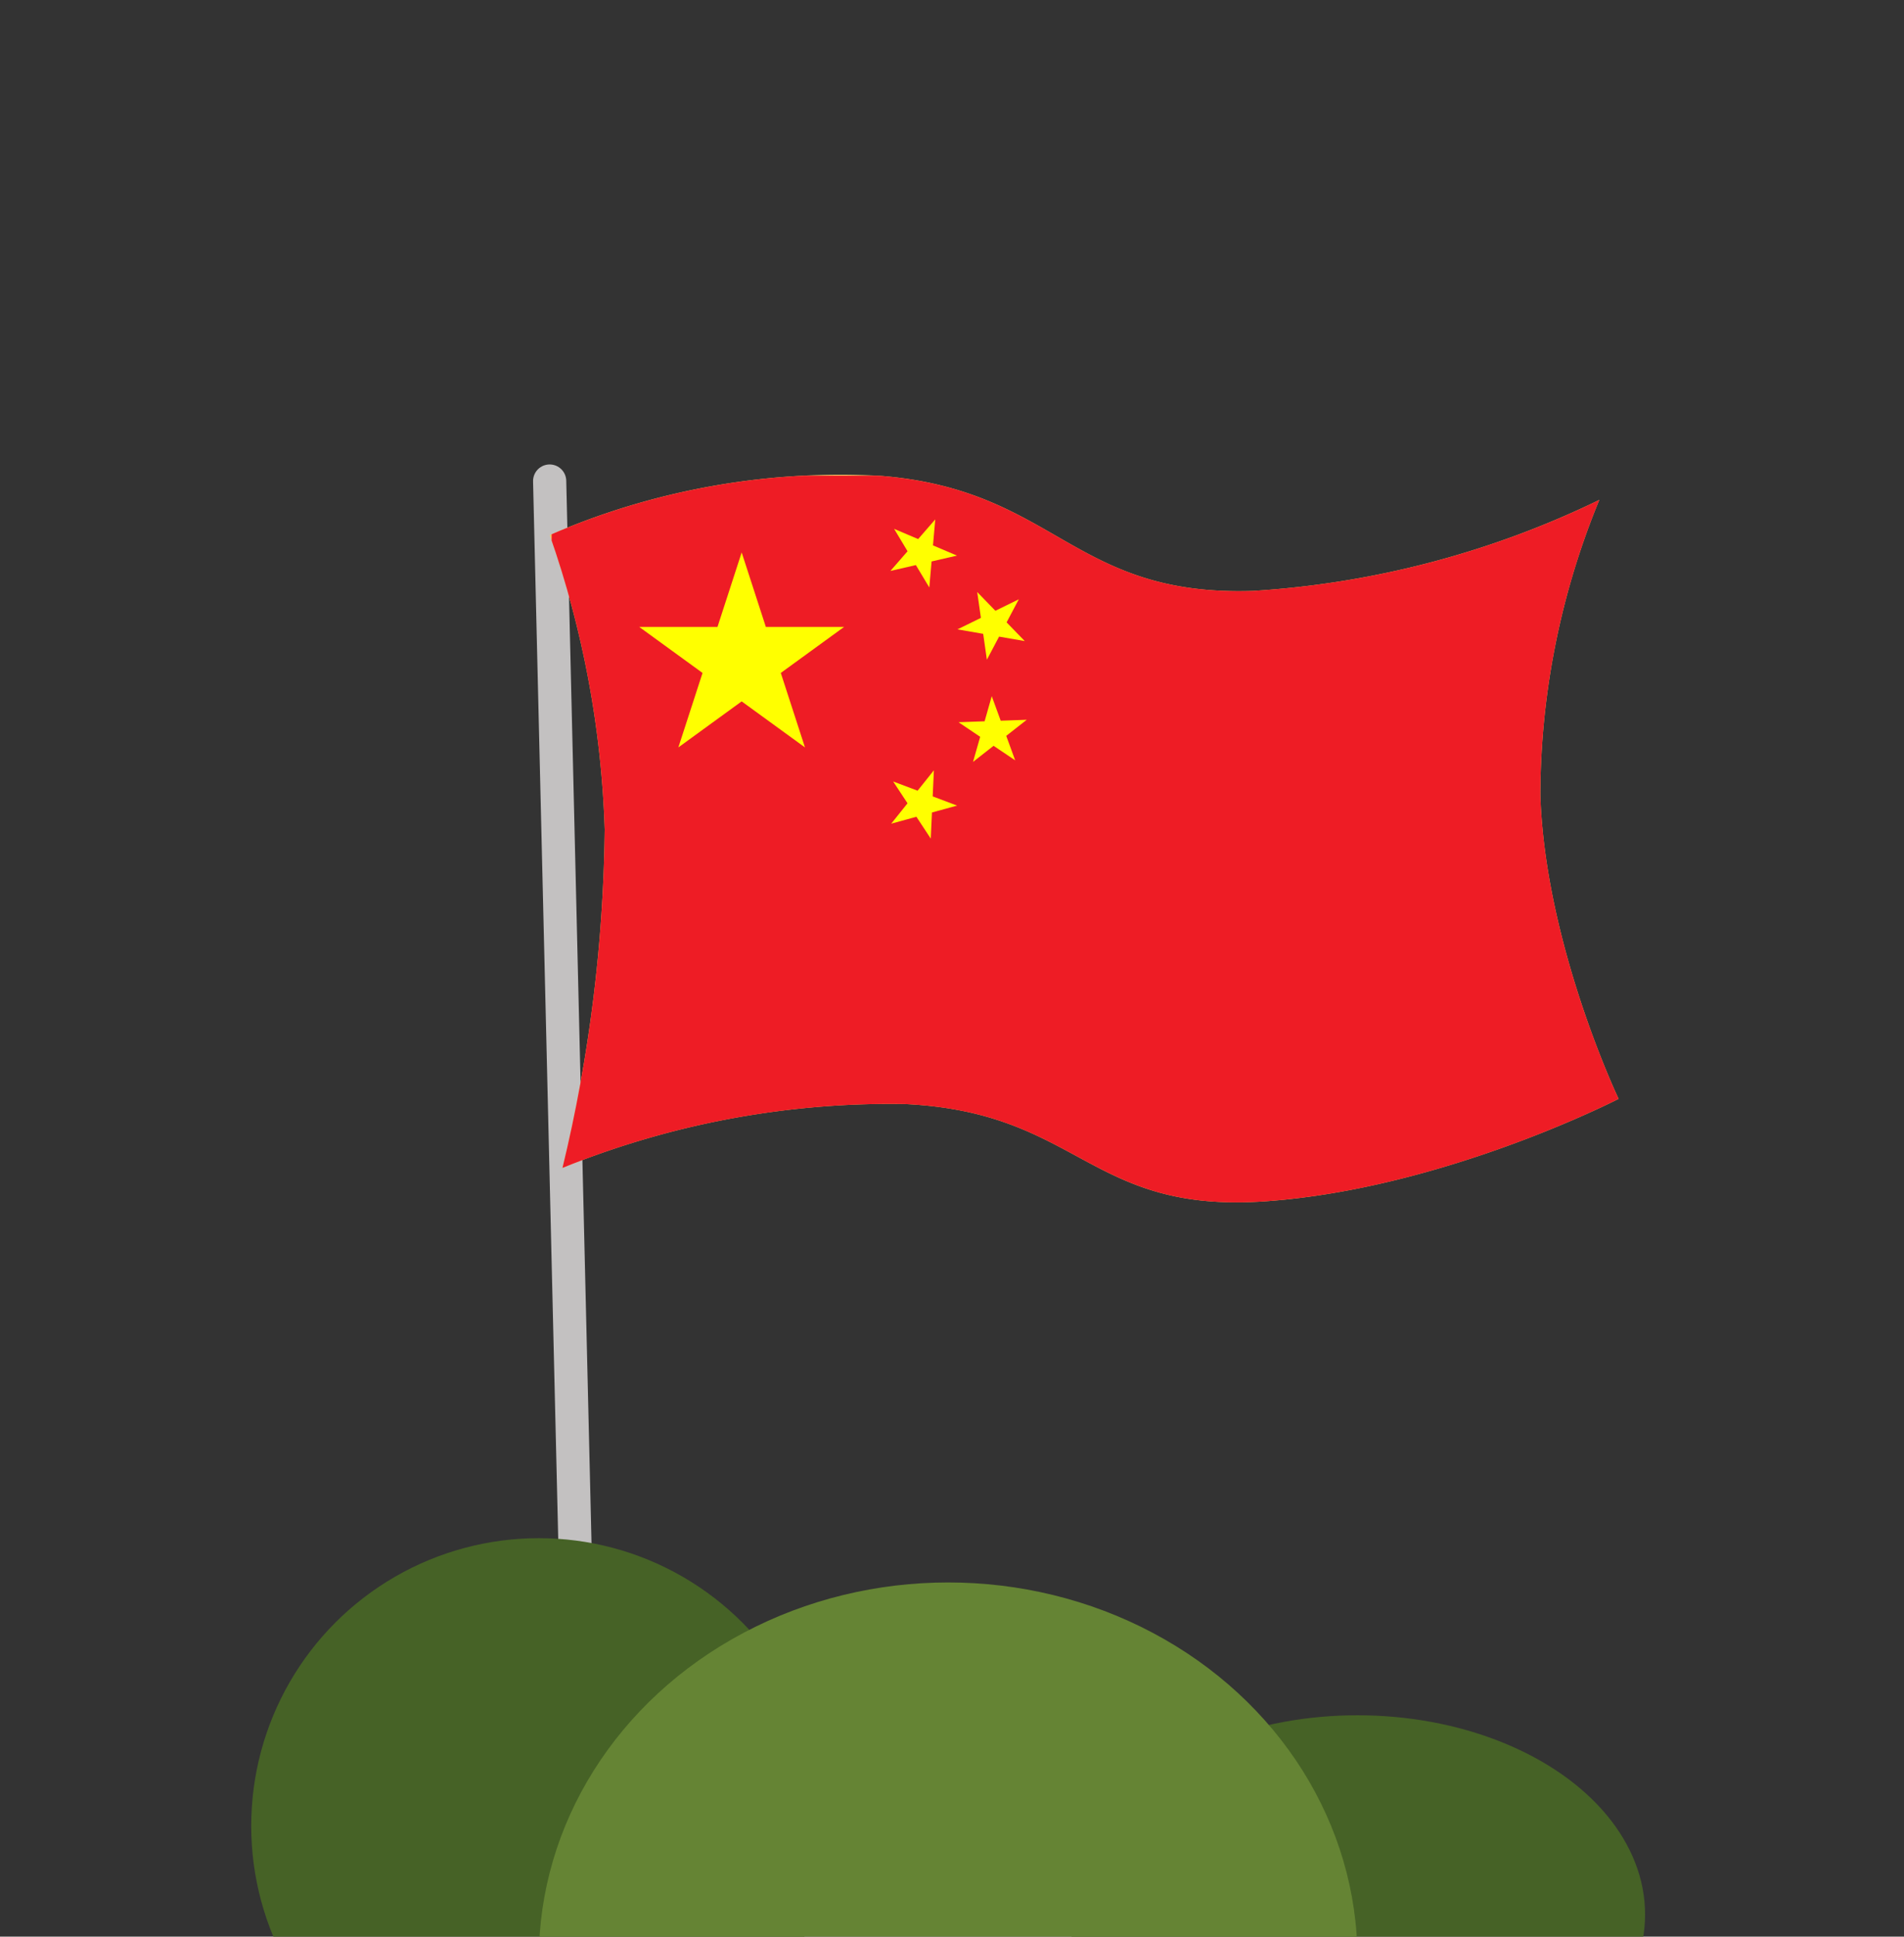 <svg xmlns="http://www.w3.org/2000/svg" xmlns:xlink="http://www.w3.org/1999/xlink" width="86.058" height="87.487" viewBox="0 0 86.058 87.487">
  <rect x="0" y="0" width="86.058" height="87.487" fill="#333333" stroke="none"/>
  <defs>
    <clipPath id="clip-path">
      <path id="Path_917" data-name="Path 917" d="M18.321,0A33,33,0,0,1,31.354,7.785c5.582,5.689,2.95,9.8,9.294,14.969a41.752,41.752,0,0,0,14.515,7.171A35.164,35.164,0,0,0,44.4,38.245c-4.273,5.248-6.329,12.672-6.329,12.672s-8.563-2.093-15.036-6.944-3.709-8.543-9.468-14.048A39.418,39.418,0,0,0,0,21.953,68.076,68.076,0,0,0,11.469,11.668,44.475,44.475,0,0,0,18.321,0Z" transform="translate(0 10.526) rotate(-11)" fill="#f2ca66"/>
    </clipPath>
    <clipPath id="clip-path-2">
      <rect id="Rectangle_1539" data-name="Rectangle 1539" width="69" height="20" transform="translate(137 7468)" fill="#658434" stroke="#707070" stroke-width="1"/>
    </clipPath>
  </defs>
  <g id="China-flag" transform="translate(-130.645 -7400.513)">
    <g id="flag" transform="translate(-2777.947 4473.347) rotate(-30)">
      <path id="Path_803" data-name="Path 803" d="M4634.981,4024.825,4607.9,4074.42" transform="translate(-3569 -4.287)" fill="none" stroke="#c3c1c1" stroke-linecap="round" stroke-width="1.5"/>
      <path id="Path_802" data-name="Path 802" d="M18.321,0A33,33,0,0,1,31.354,7.785c5.582,5.689,2.95,9.8,9.294,14.969a41.752,41.752,0,0,0,14.515,7.171A35.164,35.164,0,0,0,44.4,38.245c-4.273,5.248-6.329,12.672-6.329,12.672s-8.563-2.093-15.036-6.944-3.709-8.543-9.468-14.048A39.418,39.418,0,0,0,0,21.953,68.076,68.076,0,0,0,11.469,11.668,44.475,44.475,0,0,0,18.321,0Z" transform="translate(1046.781 4026.148) rotate(-11)" fill="#f2ca66"/>
      <g id="Mask_Group_11" data-name="Mask Group 11" transform="translate(1046.781 4015.623)" clip-path="url(#clip-path)">
        <g id="Flag_of_the_People_s_Republic_of_China" data-name="Flag_of_the_People&apos;s_Republic_of_China" transform="translate(19.69 5.162) rotate(30)">
          <rect id="Rectangle_1540" data-name="Rectangle 1540" width="50" height="33" transform="translate(-0.458 -0.214)" fill="#ee1c25"/>
          <path id="Path_918" data-name="Path 918" d="M1.778-3,4.639,5.808-2.853.364H6.408L-1.084,5.808Z" transform="translate(6.353 6.256)" fill="#ff0"/>
          <path id="Path_919" data-name="Path 919" d="M1.544,0,2.5,2.936,0,1.121H3.087L.59,2.936Z" transform="translate(15.46 1.159) rotate(23.036)" fill="#ff0"/>
          <path id="Path_920" data-name="Path 920" d="M1.544,0,2.5,2.936,0,1.121H3.087L.59,2.936Z" transform="matrix(0.696, 0.718, -0.718, 0.696, 19.582, 4.264)" fill="#ff0"/>
          <path id="Path_921" data-name="Path 921" d="M1.544,0,2.5,2.936,0,1.121H3.087L.59,2.936Z" transform="matrix(0.343, 0.939, -0.939, 0.343, 20.487, 9.365)" fill="#ff0"/>
          <path id="Path_922" data-name="Path 922" d="M1.544,0,2.5,2.936,0,1.121H3.087L.59,2.936Z" transform="translate(15.374 12.554) rotate(20.66)" fill="#ff0"/>
        </g>
      </g>
    </g>
    <g id="Mask_Group_12" data-name="Mask Group 12" clip-path="url(#clip-path-2)">
      <circle id="Ellipse_1800" data-name="Ellipse 1800" cx="13" cy="13" r="13" transform="translate(142 7470)" fill="#466226"/>
      <ellipse id="Ellipse_1802" data-name="Ellipse 1802" cx="13" cy="9" rx="13" ry="9" transform="translate(179 7478)" fill="#466226"/>
      <ellipse id="Ellipse_1801" data-name="Ellipse 1801" cx="18.5" cy="17" rx="18.5" ry="17" transform="translate(155 7472)" fill="#658434"/>
    </g>
  </g>
</svg>

